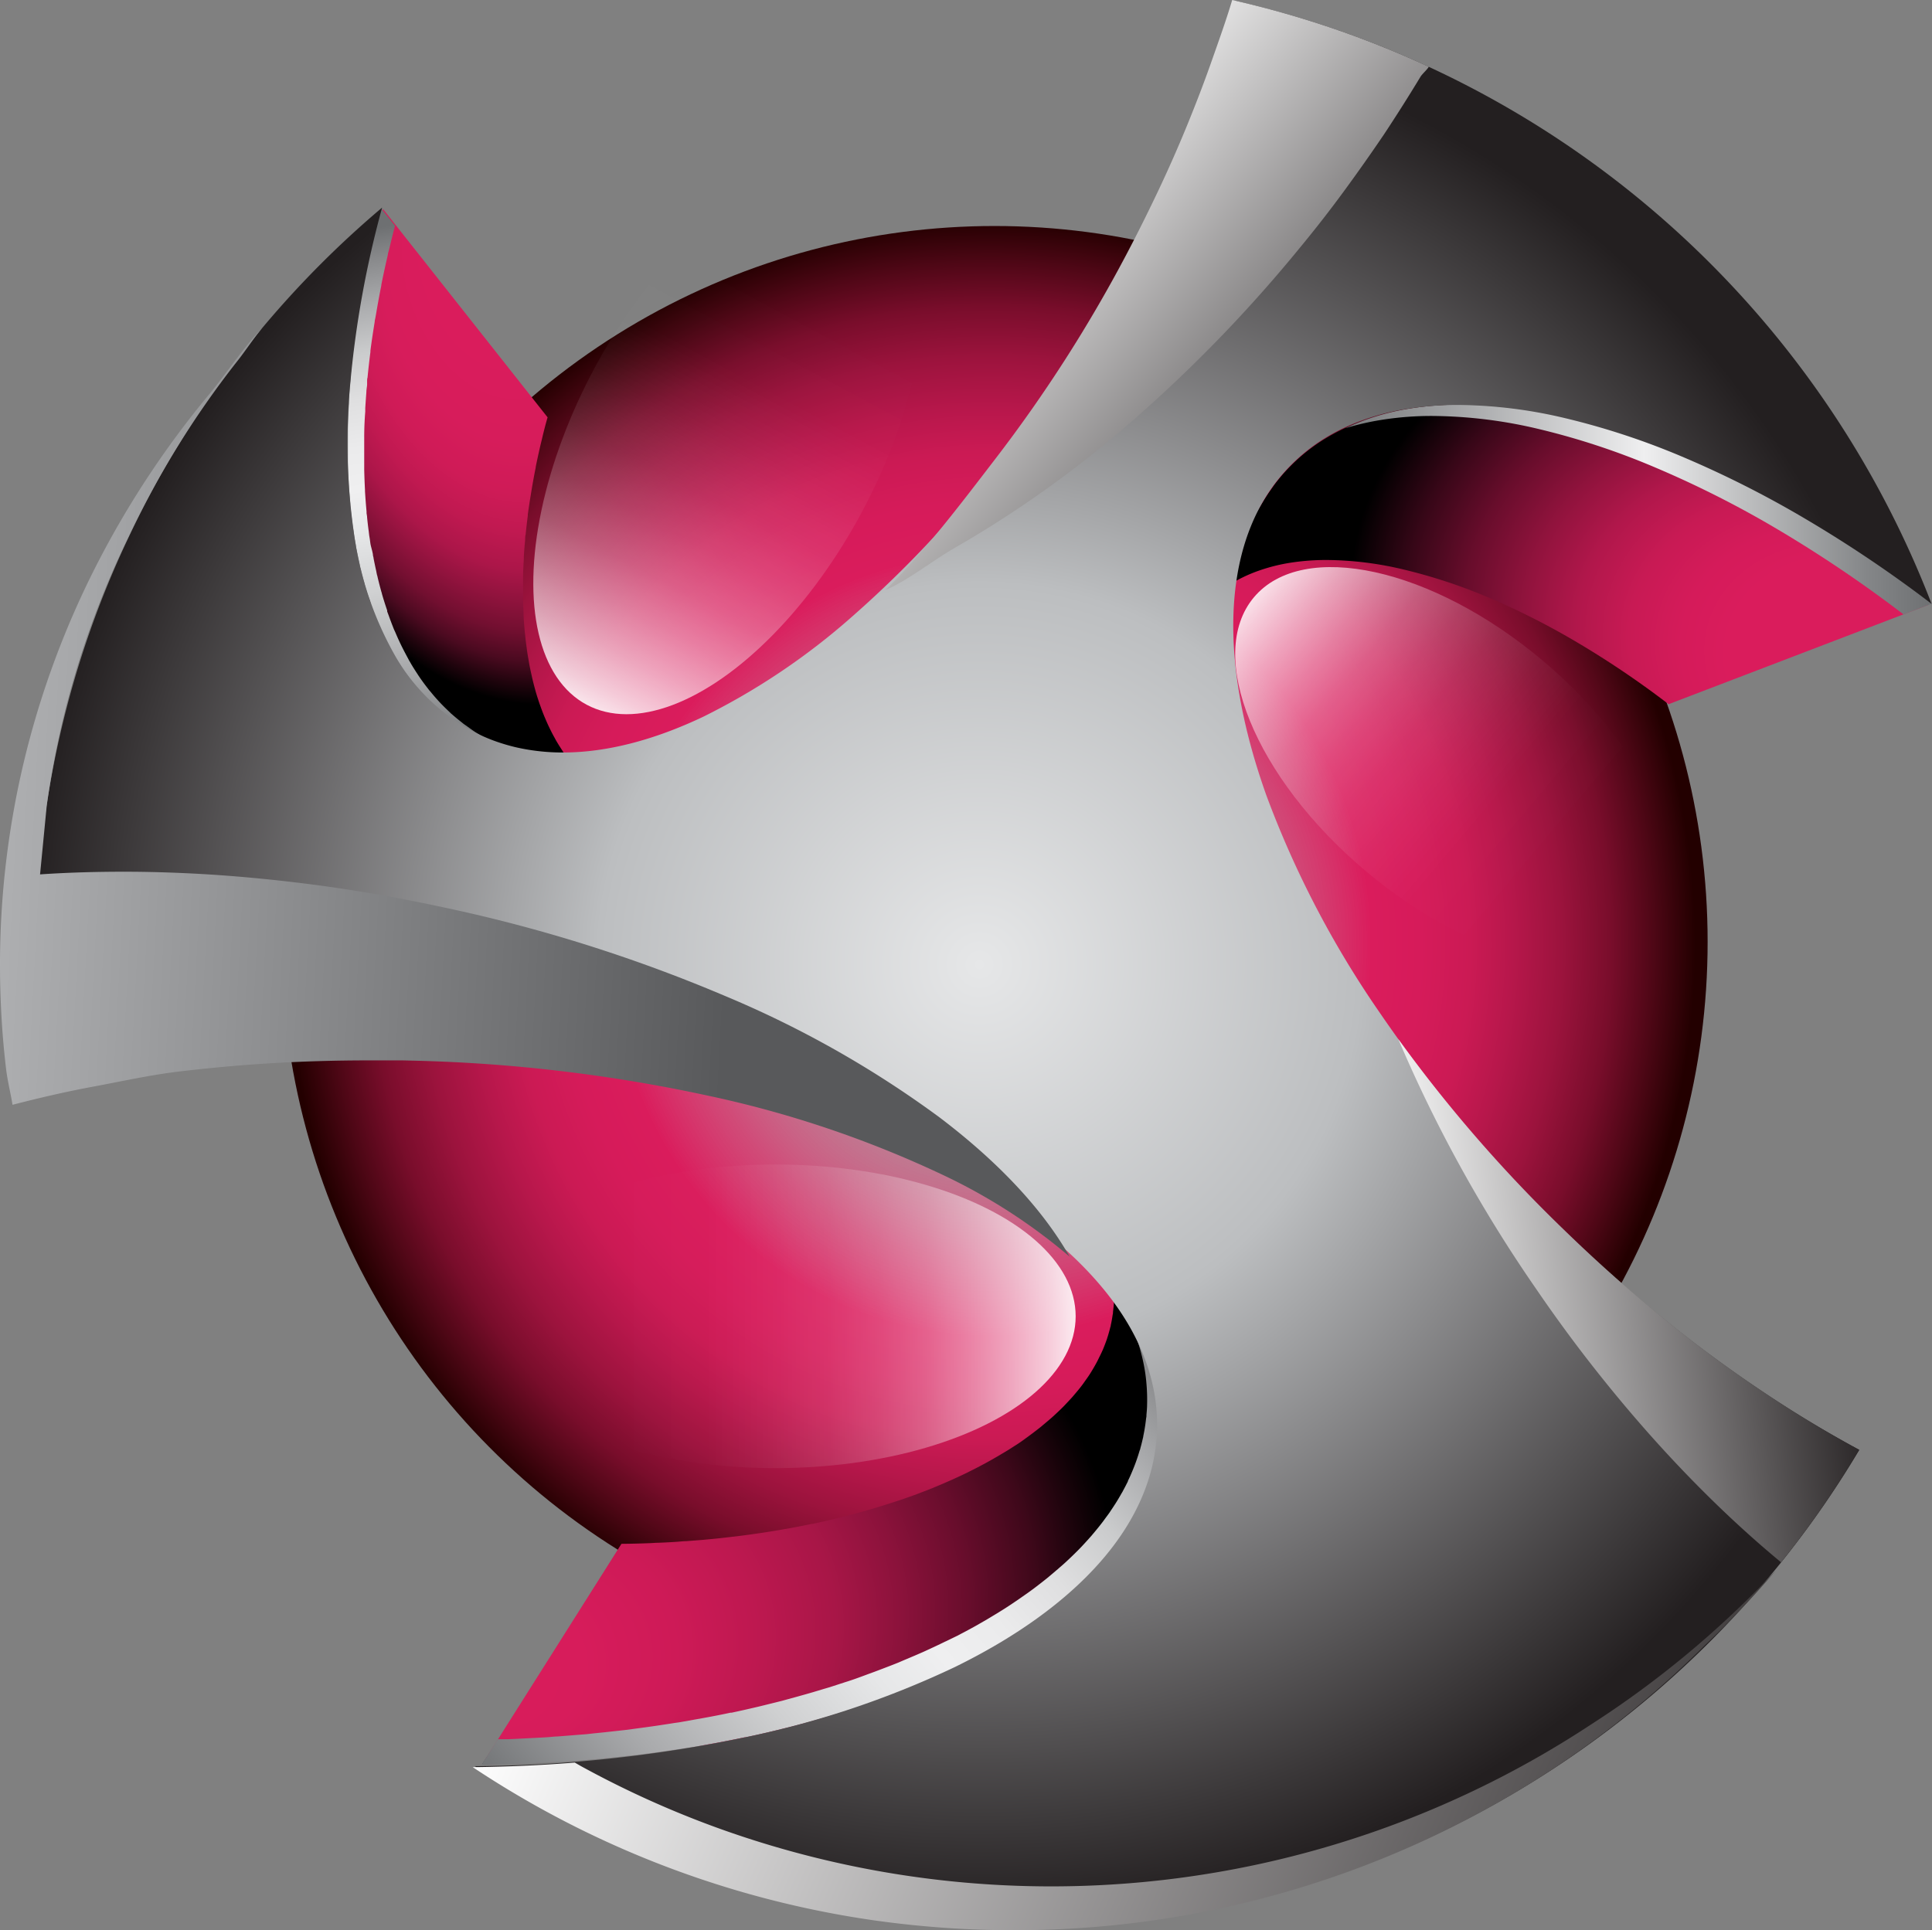 <svg xmlns="http://www.w3.org/2000/svg" xmlns:xlink="http://www.w3.org/1999/xlink" viewBox="0 0 333.23 333.03"><rect x="0" y="0" width="333.23" height="333.03" fill="#808080" stroke="none"/><defs><style>.cls-1{fill:none;}.cls-2{fill:url(#radial-gradient);}.cls-3{isolation:isolate;}.cls-4{clip-path:url(#clip-path);}.cls-5{fill:#333;}.cls-6{fill:url(#radial-gradient-2);}.cls-7{fill:url(#linear-gradient);}.cls-8{fill:url(#linear-gradient-2);}.cls-9{fill:url(#linear-gradient-3);}.cls-10{fill:url(#radial-gradient-3);}.cls-11{fill:url(#linear-gradient-4);}.cls-12{fill:url(#radial-gradient-4);}.cls-13{fill:url(#radial-gradient-5);}.cls-14{fill:url(#linear-gradient-5);}.cls-15{fill:url(#radial-gradient-6);}.cls-16{fill:url(#linear-gradient-6);}.cls-17{fill:url(#radial-gradient-7);}.cls-18{fill:url(#White_Black);}.cls-19{fill:url(#linear-gradient-7);}.cls-20{fill:url(#White_Black-2);}.cls-21{fill:url(#White_Black-3);}</style><radialGradient id="radial-gradient" cx="180.41" cy="139.62" r="121.47" gradientTransform="translate(-9.47 19.18) scale(1 1.03)" gradientUnits="userSpaceOnUse"><stop offset="0" stop-color="#fff" stop-opacity="0"/><stop offset="0.2" stop-color="#f0a5be" stop-opacity="0.4"/><stop offset="0.43" stop-color="#e04378" stop-opacity="0.83"/><stop offset="0.54" stop-color="#da1c5c"/><stop offset="0.61" stop-color="#d61b5a"/><stop offset="0.68" stop-color="#cb1a54"/><stop offset="0.74" stop-color="#b7174b"/><stop offset="0.81" stop-color="#9c133d"/><stop offset="0.88" stop-color="#790d2b"/><stop offset="0.94" stop-color="#4f0716"/><stop offset="1" stop-color="#230000"/></radialGradient><clipPath id="clip-path"><path class="cls-1" d="M245.34,205.83l-40.79-22.69.38.21.38.21.38.21.38.2,41.36,23-.52-.29-.52-.28-.53-.29Z"/></clipPath><radialGradient id="radial-gradient-2" cx="64.35" cy="93.59" r="0" gradientUnits="userSpaceOnUse"><stop offset="0" stop-color="#da1c5c"/><stop offset="0.11" stop-color="#d51b5a"/><stop offset="0.24" stop-color="#c51953"/><stop offset="0.4" stop-color="#ab1648"/><stop offset="0.56" stop-color="#871139"/><stop offset="0.73" stop-color="#580b25"/><stop offset="0.91" stop-color="#20040e"/><stop offset="1"/></radialGradient><linearGradient id="linear-gradient" x1="219.83" y1="69.23" x2="360.96" y2="69.23" gradientTransform="matrix(0, 0.64, -0.61, 0, 293.84, -55.67)" gradientUnits="userSpaceOnUse"><stop offset="0" stop-color="#fff" stop-opacity="0.9"/><stop offset="0.04" stop-color="#fff" stop-opacity="0.78"/><stop offset="0.11" stop-color="#fff" stop-opacity="0.6"/><stop offset="0.18" stop-color="#fff" stop-opacity="0.44"/><stop offset="0.25" stop-color="#fff" stop-opacity="0.3"/><stop offset="0.33" stop-color="#fff" stop-opacity="0.19"/><stop offset="0.41" stop-color="#fff" stop-opacity="0.11"/><stop offset="0.51" stop-color="#fff" stop-opacity="0.05"/><stop offset="0.61" stop-color="#fff" stop-opacity="0.01"/><stop offset="0.77" stop-color="#fff" stop-opacity="0"/></linearGradient><linearGradient id="linear-gradient-2" x1="-55.64" y1="500.8" x2="85.48" y2="500.8" gradientTransform="translate(144.71 563.35) rotate(180) scale(0.73 0.67)" xlink:href="#linear-gradient"/><linearGradient id="linear-gradient-3" x1="198.82" y1="795.91" x2="339.94" y2="795.91" gradientTransform="translate(-72 -458.47) scale(0.73 0.67)" xlink:href="#linear-gradient"/><radialGradient id="radial-gradient-3" cx="289.11" cy="103.61" fx="334.444" fy="115.206" r="56.3" gradientTransform="translate(12.44 -19.61) rotate(6.67) scale(1 0.87)" gradientUnits="userSpaceOnUse"><stop offset="0.35" stop-color="#da1c5c"/><stop offset="0.43" stop-color="#d51b5a"/><stop offset="0.52" stop-color="#c81a54"/><stop offset="0.61" stop-color="#b1174b"/><stop offset="0.7" stop-color="#91133d"/><stop offset="0.8" stop-color="#690d2c"/><stop offset="0.9" stop-color="#380718"/><stop offset="1"/></radialGradient><linearGradient id="linear-gradient-4" x1="232.05" y1="87.95" x2="333.23" y2="87.95" gradientUnits="userSpaceOnUse"><stop offset="0" stop-color="#77797b"/><stop offset="0.51" stop-color="#efeff0"/><stop offset="0.68" stop-color="#bebfc0"/><stop offset="0.89" stop-color="#848688"/><stop offset="1" stop-color="#6e7072"/></linearGradient><radialGradient id="radial-gradient-4" cx="60.52" cy="92.82" r="0" xlink:href="#radial-gradient-2"/><radialGradient id="radial-gradient-5" cx="83.09" cy="64.56" fx="106.203" fy="81.637" r="58.78" gradientTransform="matrix(-0.33, -0.95, 0.64, -0.22, 68.75, 157.36)" gradientUnits="userSpaceOnUse"><stop offset="0.28" stop-color="#da1c5c"/><stop offset="0.45" stop-color="#d71c5b"/><stop offset="0.56" stop-color="#cf1b57"/><stop offset="0.64" stop-color="#c11951"/><stop offset="0.72" stop-color="#ac1649"/><stop offset="0.78" stop-color="#92133e"/><stop offset="0.85" stop-color="#720f30"/><stop offset="0.91" stop-color="#4b0a20"/><stop offset="0.96" stop-color="#20040d"/><stop offset="1"/></radialGradient><linearGradient id="linear-gradient-5" x1="75.52" y1="128.82" x2="60.33" y2="40.1" gradientUnits="userSpaceOnUse"><stop offset="0" stop-color="#77797b"/><stop offset="0.16" stop-color="#a9aaac"/><stop offset="0.31" stop-color="#cfd0d1"/><stop offset="0.43" stop-color="#e6e7e8"/><stop offset="0.51" stop-color="#efeff0"/><stop offset="0.59" stop-color="#ebebec"/><stop offset="0.68" stop-color="#dfdfe0"/><stop offset="0.77" stop-color="#cacbcc"/><stop offset="0.85" stop-color="#adaeb0"/><stop offset="0.94" stop-color="#898a8c"/><stop offset="1" stop-color="#6e7072"/></linearGradient><radialGradient id="radial-gradient-6" cx="133.53" cy="273.27" fx="77.612" fy="291.279" r="58.75" gradientUnits="userSpaceOnUse"><stop offset="0" stop-color="#da1c5c"/><stop offset="0.2" stop-color="#d71c5b"/><stop offset="0.34" stop-color="#ce1a57"/><stop offset="0.46" stop-color="#be1850"/><stop offset="0.58" stop-color="#a81647"/><stop offset="0.68" stop-color="#8b123b"/><stop offset="0.78" stop-color="#680d2c"/><stop offset="0.88" stop-color="#3e081a"/><stop offset="0.97" stop-color="#0f0206"/><stop offset="1"/></radialGradient><linearGradient id="linear-gradient-6" x1="97.8" y1="319.43" x2="204.01" y2="229.3" xlink:href="#linear-gradient-5"/><radialGradient id="radial-gradient-7" cx="170.08" cy="166.42" r="164.55" gradientTransform="translate(-1.14)" gradientUnits="userSpaceOnUse"><stop offset="0" stop-color="#e6e7e8"/><stop offset="0.4" stop-color="#bcbec0"/><stop offset="1" stop-color="#231f20"/></radialGradient><linearGradient id="White_Black" x1="169.28" y1="31.23" x2="240.99" y2="91.5" gradientUnits="userSpaceOnUse"><stop offset="0" stop-color="#fff"/><stop offset="1" stop-color="#231f20"/></linearGradient><linearGradient id="linear-gradient-7" x1="127.13" y1="137.33" x2="-56.98" y2="127.58" gradientUnits="userSpaceOnUse"><stop offset="0" stop-color="#58595b"/><stop offset="0.97" stop-color="#d2d3d5"/></linearGradient><linearGradient id="White_Black-2" x1="241.67" y1="228.35" x2="320.54" y2="218.78" xlink:href="#White_Black"/><linearGradient id="White_Black-3" x1="103.96" y1="250.29" x2="310.14" y2="339.74" xlink:href="#White_Black"/></defs><g id="Layer_2" data-name="Layer 2"><g id="Layer_1-2" data-name="Layer 1"><ellipse class="cls-2" cx="171.53" cy="162.49" rx="123" ry="123.5"/><g class="cls-3"><g class="cls-4"><g class="cls-3"><path class="cls-5" d="M245.34,205.83l-40.79-22.69.38.21.38.21.38.21.38.2,41.36,23-.52-.29-.52-.28-.53-.29-.52-.29"/></g></g></g><polygon class="cls-6" points="64.35 93.59 64.35 93.59 64.35 93.59 64.35 93.59"/><ellipse class="cls-7" cx="252.53" cy="131.49" rx="23.87" ry="45.43" transform="matrix(0.64, -0.76, 0.76, 0.64, -10.74, 239.88)"/><ellipse class="cls-8" cx="133.77" cy="227.09" rx="51.76" ry="26.19"/><ellipse class="cls-9" cx="125.6" cy="75.94" rx="51.76" ry="26.19" transform="translate(-0.62 150.85) rotate(-61.85)"/><path class="cls-10" d="M311,89.72A175.72,175.72,0,0,0,289.69,79a125.65,125.65,0,0,0-20.12-6.64,81,81,0,0,0-18.26-2.27,54.86,54.86,0,0,0-8.56.64A43.39,43.39,0,0,0,235,72.63a34.81,34.81,0,0,0-6.81,3.28,31.05,31.05,0,0,0-5.76,4.65c-.43.43-.84.88-1.23,1.33s-.78.93-1.15,1.4-.71,1-1.05,1.47-.67,1-1,1.52l-13.27,22.1c.22-.37.46-.74.7-1.1s.51-.72.77-1.06.54-.69.83-1,.58-.65.89-1a23,23,0,0,1,4.18-3.37,25.58,25.58,0,0,1,4.94-2.37,30.7,30.7,0,0,1,5.61-1.41,40,40,0,0,1,6.21-.46,58.52,58.52,0,0,1,13.23,1.64,92.4,92.4,0,0,1,14.6,4.81,128.44,128.44,0,0,1,15.41,7.81,159,159,0,0,1,15.7,10.62l44.77-17.13A220,220,0,0,0,311,89.72Z"/><path class="cls-11" d="M238.52,72.4a54.86,54.86,0,0,1,8.56-.64A81,81,0,0,1,265.34,74a125.75,125.75,0,0,1,20.13,6.64,175.61,175.61,0,0,1,21.26,10.76A221.89,221.89,0,0,1,328.32,106l4.91-1.87a219.56,219.56,0,0,0-21.65-14.65,176.45,176.45,0,0,0-21.26-10.77,126.75,126.75,0,0,0-20.13-6.64,81.53,81.53,0,0,0-18.26-2.26,54.86,54.86,0,0,0-8.56.64,42.76,42.76,0,0,0-7.74,1.94,37.91,37.91,0,0,0-3.58,1.49A44.93,44.93,0,0,1,238.52,72.4Z"/><polygon class="cls-12" points="60.52 92.82 60.52 92.82 60.52 92.82 60.52 92.82"/><path class="cls-13" d="M106.52,137.88l-.29-.14-.29-.14-.29-.15c-.48-.26-1-.53-1.42-.82s-1-.69-1.53-1.06l-.44-.35c-.35-.28-.69-.55-1-.85-.17-.15-.34-.3-.5-.46s-.6-.57-.89-.87-.31-.33-.47-.5c-.3-.33-.59-.68-.87-1-.13-.15-.25-.29-.37-.45-.4-.5-.79-1-1.15-1.57l-.12-.19c-.32-.49-.64-1-.94-1.51-.11-.19-.21-.39-.32-.59-.23-.4-.44-.81-.65-1.23l-.33-.68c-.2-.42-.39-.85-.57-1.28-.1-.23-.2-.46-.29-.69-.19-.46-.36-.92-.53-1.39-.07-.21-.15-.41-.22-.62-.23-.68-.45-1.37-.66-2.08a2.68,2.68,0,0,0-.07-.27c-.17-.63-.34-1.26-.49-1.91-.06-.25-.11-.51-.17-.77-.11-.49-.22-1-.32-1.51l-.15-.87c-.09-.52-.18-1-.26-1.57l-.12-.89c-.08-.57-.15-1.15-.21-1.73,0-.26-.06-.52-.08-.78-.08-.85-.15-1.7-.2-2.57a1.09,1.09,0,0,0,0-.18c0-.81-.07-1.64-.09-2.47,0-.24,0-.48,0-.72,0-.84,0-1.68,0-2.53,0-.28,0-.55,0-.82,0-1,.06-2.12.13-3.2l0-.46c.06-1,.14-1.91.23-2.88,0-.3,0-.61.08-.91.11-1.06.23-2.13.37-3.21a1.36,1.36,0,0,0,0-.2c.16-1.19.35-2.4.55-3.62l.15-.91c.2-1.19.42-2.4.67-3.62,0,0,0-.06,0-.1.25-1.24.53-2.5.82-3.77.08-.31.15-.63.23-.94.3-1.28.62-2.56,1-3.85L66.06,36.06c-.48,1.78-.92,3.54-1.34,5.3,0,.22-.11.44-.17.66s-.09.43-.14.64c-.4,1.75-.79,3.49-1.13,5.2v0s0,.07,0,.1c-.34,1.69-.64,3.35-.92,5,0,.21-.09.43-.12.65s-.06.4-.09.6c-.28,1.68-.54,3.35-.75,5v0a1.49,1.49,0,0,0,0,.21c-.2,1.5-.36,3-.51,4.44,0,.2,0,.4-.07.6s0,.44,0,.65c0,.43-.09.85-.12,1.27-.08.92-.14,1.82-.2,2.71,0,.17,0,.34,0,.5a.66.66,0,0,0,0,.14c-.09,1.49-.14,3-.18,4.41,0,.14,0,.29,0,.44v.68c0,1.18,0,2.34,0,3.5,0,.22,0,.44,0,.66s0,.22,0,.33c0,1.15.07,2.29.13,3.42a1.48,1.48,0,0,1,0,.21v0c.07,1.2.16,2.38.27,3.55a2.45,2.45,0,0,1,0,.27c0,.27.07.53.1.8.08.81.17,1.6.28,2.39L61,91c0,.24.08.46.11.7s.1.73.16,1.08.13.73.2,1.09.07.48.11.72h0c0,.16.07.31.1.47.14.71.28,1.41.44,2.1.06.26.1.53.16.79,0,.09,0,.17.07.25.21.9.44,1.78.68,2.65l.09.33v0c.28,1,.59,1.93.91,2.87,0,.06,0,.12.05.18.08.23.17.44.25.67.24.64.47,1.29.72,1.91,0,.12.09.25.14.37l.27.59c.25.6.51,1.19.78,1.76.15.32.3.63.46,1,.29.57.59,1.14.89,1.69.11.19.21.4.31.59l.14.22.17.31c.36.61.74,1.2,1.12,1.78.06.08.11.17.17.26.5.75,1,1.47,1.58,2.17l.12.16c.12.16.26.3.39.46.4.48.8.95,1.21,1.41l.65.69c.4.41.81.82,1.22,1.21.14.12.26.26.4.39l.29.24c.46.41.93.79,1.41,1.17.2.16.39.33.6.48.69.51,1.39,1,2.12,1.46l0,0,.48.29.48.28.48.27.49.27.4.2.39.2.4.19.4.19L106.81,138Z"/><path class="cls-14" d="M83.14,127c-.16-.09-.32-.18-.47-.28l-.48-.29,0,0c-.73-.46-1.43-1-2.12-1.47-.21-.15-.4-.32-.61-.48-.47-.37-.94-.76-1.4-1.16-.09-.09-.2-.16-.29-.25s-.26-.26-.4-.39c-.41-.39-.82-.79-1.22-1.2-.22-.23-.44-.46-.65-.7-.41-.45-.82-.92-1.21-1.41-.13-.15-.27-.3-.39-.46l-.12-.16c-.55-.7-1.08-1.42-1.58-2.17-.06-.08-.11-.17-.17-.26-.38-.58-.76-1.17-1.12-1.78l-.17-.3a1.64,1.64,0,0,0-.14-.22c-.1-.19-.2-.4-.31-.59-.3-.56-.6-1.12-.89-1.7-.16-.31-.31-.63-.46-.94-.27-.58-.53-1.17-.78-1.76-.09-.2-.19-.39-.27-.6l-.14-.36q-.37-.94-.72-1.92l-.25-.66c0-.06,0-.12,0-.18-.32-.94-.63-1.9-.91-2.88v0c0-.11-.06-.23-.09-.33-.24-.87-.47-1.75-.68-2.65,0-.09-.05-.17-.07-.25-.06-.26-.11-.53-.16-.79-.16-.7-.3-1.39-.44-2.1,0-.16-.07-.32-.1-.48h0c0-.23-.07-.48-.12-.71S64,94.33,63.93,94s-.1-.73-.16-1.09-.08-.46-.11-.7l-.06-.53c-.11-.78-.2-1.58-.28-2.38,0-.27-.07-.53-.1-.8a2.64,2.64,0,0,0,0-.28q-.16-1.74-.27-3.54v0a1.62,1.62,0,0,0,0-.22c-.06-1.12-.1-2.26-.13-3.42,0-.11,0-.21,0-.32s0-.45,0-.67c0-1.15,0-2.32,0-3.5v-.67c0-.15,0-.3,0-.45q0-2.18.18-4.41v-.13c0-.17,0-.34,0-.5.06-.9.12-1.8.19-2.71,0-.42.09-.85.13-1.27,0-.22,0-.43,0-.65s0-.41.07-.61c.14-1.46.31-2.94.5-4.43l0-.22v0c.21-1.65.47-3.32.74-5,0-.2.06-.4.1-.6s.08-.43.12-.65c.28-1.65.58-3.32.92-5,0,0,0-.07,0-.11v0c.34-1.72.73-3.46,1.13-5.2,0-.22.09-.43.14-.64s.12-.45.17-.67c.29-1.22.6-2.45.92-3.68l-2.39-3c-.48,1.78-.92,3.54-1.34,5.3-.05.22-.11.44-.17.66s-.09.43-.14.65c-.4,1.74-.79,3.48-1.13,5.19v0s0,.07,0,.1c-.34,1.69-.64,3.35-.92,5,0,.21-.09.43-.12.65s-.06.4-.09.6c-.28,1.68-.53,3.35-.75,5v0c0,.07,0,.14,0,.22-.2,1.49-.36,3-.51,4.43,0,.2,0,.4-.07.6s0,.44,0,.65c0,.43-.09.85-.12,1.27-.08.92-.14,1.82-.19,2.71,0,.17,0,.34,0,.5a.66.66,0,0,0,0,.14c-.09,1.49-.14,3-.18,4.41,0,.14,0,.3,0,.44s0,.45,0,.68c0,1.18,0,2.34,0,3.5,0,.22,0,.44,0,.66s0,.22,0,.33c0,1.15.07,2.29.13,3.42a1.48,1.48,0,0,1,0,.21v0c.07,1.2.17,2.38.27,3.55l0,.27c0,.27.06.53.09.8.08.81.18,1.6.28,2.39l.06.53.12.7c.05.36.09.73.15,1.08s.13.73.2,1.09.07.48.11.72h0c0,.16.07.31.1.48.14.7.29,1.4.44,2.09.06.26.1.53.16.79,0,.09,0,.17.07.25.21.9.44,1.78.69,2.65,0,.11,0,.22.08.33v0c.28,1,.59,1.93.91,2.87,0,.06,0,.12,0,.18.08.23.17.44.25.67.24.64.47,1.29.73,1.91,0,.12.08.25.13.37l.27.59c.25.6.51,1.19.78,1.76.15.32.31.63.46,1,.29.57.59,1.14.89,1.69.11.19.21.4.32.59s.09.15.13.22l.17.31c.36.61.74,1.2,1.13,1.78l.16.26c.5.75,1,1.47,1.58,2.17l.12.16c.12.16.26.3.39.46.4.48.8.95,1.21,1.41.21.24.43.46.65.69.4.41.81.82,1.22,1.21.14.12.26.26.4.39l.29.24c.46.41.93.79,1.41,1.17.2.16.4.33.6.48.69.52,1.39,1,2.12,1.46l0,0,.48.29.48.28.48.27.49.27.4.2.39.2.4.19.4.19.53.24Z"/><path class="cls-15" d="M197,259.65c.27-.55.51-1.1.74-1.65l.21-.5c.16-.4.31-.8.46-1.2.06-.19.13-.37.19-.56.15-.43.28-.86.41-1.29,0-.14.09-.28.13-.41.16-.57.3-1.14.43-1.71,0-.13,0-.26.08-.4.09-.44.18-.89.25-1.34L200,250c.06-.42.11-.83.16-1.25,0-.18,0-.36.05-.53,0-.59.09-1.18.11-1.77a32,32,0,0,0-.53-6.68c-.21-1.11-.48-2.2-.8-3.29a33.77,33.77,0,0,0-1.14-3.24l-7.51-18.44c.31.78.59,1.56.82,2.35a22.29,22.29,0,0,1,.58,2.38c.15.8.26,1.6.33,2.41s.08,1.62.06,2.44c0,.65-.08,1.3-.16,1.94,0,.15,0,.3-.05.45-.09.63-.2,1.26-.34,1.88,0,.08,0,.16-.05.23-.14.57-.3,1.14-.47,1.7-.05.13-.09.27-.13.41-.21.6-.44,1.21-.69,1.81l-.15.33c-.23.53-.49,1-.76,1.58l-.18.34c-.31.58-.65,1.16-1,1.73l-.24.38c-.34.52-.7,1-1.08,1.55-.06.07-.11.15-.17.23-.42.56-.88,1.11-1.35,1.66l-.33.39c-.48.54-1,1.08-1.49,1.6l0,0c-.53.54-1.1,1.07-1.67,1.6l-.41.37c-.58.51-1.18,1-1.8,1.53l-.2.16c-.58.46-1.18.92-1.79,1.37l-.45.33c-.67.49-1.36,1-2.06,1.43l-.38.24c-.64.42-1.29.82-2,1.23l-.45.27c-.75.44-1.52.88-2.31,1.31l-.51.27c-.72.39-1.46.77-2.21,1.14l-.37.19c-.84.41-1.7.81-2.57,1.2l-.61.27c-.85.38-1.71.75-2.6,1.11l-.15.07c-.92.37-1.86.73-2.82,1.09l-.67.25c-1,.35-1.93.69-2.92,1l-.25.08c-.87.29-1.75.57-2.65.84l-1.25.38c-.69.2-1.38.4-2.09.59l-1.25.34c-.77.21-1.54.4-2.32.59l-1.09.27c-1.15.27-2.31.54-3.49.79l-.13,0c-1.13.24-2.28.47-3.44.68l-1.19.21c-.82.15-1.65.29-2.48.42l-1.4.22-2.37.34-1.46.19-1.94.23c-.91.11-1.83.21-2.75.3l-1.81.17-2.84.22c-.59,0-1.17.09-1.76.12-1,.07-2.09.12-3.14.16-.51,0-1,.06-1.53.07-1.56.06-3.14.1-4.72.11l-24,38c2.19,0,4.36-.08,6.52-.16h.42l1.67-.08c1.46-.06,2.9-.13,4.34-.22l.81,0,1.62-.13c1.31-.09,2.62-.2,3.92-.31l1.16-.09,1.33-.14,3.79-.41,1.45-.16,1.24-.16,2-.26c1.1-.15,2.19-.31,3.28-.48l1.92-.29,1-.15L122,301l1.63-.28c1.6-.3,3.18-.61,4.74-.94l.18,0h0c1.62-.34,3.21-.7,4.79-1.08l1.5-.37c.79-.2,1.6-.38,2.38-.59l.83-.22,1.72-.48c1-.26,1.94-.54,2.89-.82l1.72-.51,1.1-.33,2.55-.83.35-.11q2-.69,4-1.41l.93-.34c1.32-.5,2.62-1,3.89-1.51l.22-.09c1.21-.5,2.4-1,3.58-1.53l.83-.37c1.21-.54,2.39-1.1,3.55-1.66l.14-.07c.7-.34,1.38-.69,2.06-1l.09,0,.35-.19,1.79-1,.71-.39,1.51-.86.68-.39,1.84-1.12.22-.14c.68-.42,1.34-.84,2-1.28l.56-.38c.47-.31.93-.63,1.38-.94l.63-.45,1.37-1,.47-.34c.59-.46,1.18-.91,1.74-1.37l.35-.29,1.33-1.12.23-.2.3-.27,1.13-1,.48-.45c.48-.45.94-.9,1.39-1.36l.11-.1c.48-.49,1-1,1.4-1.49.14-.14.27-.29.4-.44l.58-.65.37-.44.42-.5q.48-.58.93-1.17l.3-.39c.39-.51.77-1,1.13-1.55l.23-.35c.28-.41.55-.83.82-1.24l.32-.53c.23-.38.45-.76.67-1.14l.19-.33.09-.17c.28-.52.55-1,.81-1.57Z"/><path class="cls-16" d="M200.15,243.21a31.14,31.14,0,0,0-.45-3.32,32.14,32.14,0,0,0-.8-3.29,33.59,33.59,0,0,0-1.14-3.23l-7.51-18.45c.32.78.59,1.56.83,2.35s.43,1.58.58,2.38c0,.18.05.35.08.53l3.64,8.93a32.84,32.84,0,0,1,1.14,3.24c.32,1.09.59,2.18.8,3.28a28.62,28.62,0,0,1,.44,3.33,31.28,31.28,0,0,1,.09,3.36c0,.59-.06,1.18-.11,1.76,0,.18,0,.36-.05.54-.05.42-.1.83-.16,1.25l-.09.57c-.07.45-.16.89-.25,1.34,0,.13-.05.27-.08.4-.13.57-.27,1.14-.43,1.7,0,.14-.09.28-.13.42-.13.43-.26.86-.41,1.29-.06.19-.13.37-.19.55-.15.41-.3.81-.46,1.2l-.21.51c-.23.55-.47,1.1-.74,1.64l0,.07c-.26.52-.53,1.05-.81,1.56l-.09.18-.19.32c-.22.39-.44.77-.67,1.15l-.32.52c-.27.42-.54.84-.82,1.25-.08.11-.15.23-.23.35-.36.52-.74,1-1.13,1.55l-.3.39c-.3.39-.61.78-.93,1.16l-.42.51c-.13.14-.24.29-.37.44l-.58.65-.4.44c-.45.5-.92,1-1.4,1.48l-.11.11c-.45.45-.91.9-1.39,1.35l-.48.45c-.37.35-.75.68-1.13,1l-.3.27a2.11,2.11,0,0,1-.23.19c-.43.38-.88.75-1.33,1.13l-.34.28c-.57.46-1.16.92-1.75,1.37l-.46.35c-.46.34-.91.68-1.38,1l-.63.44c-.45.32-.91.64-1.38.95l-.56.38c-.65.43-1.31.86-2,1.28l-.22.14-1.84,1.11-.67.39-1.52.87-.71.39c-.59.32-1.18.64-1.79.95l-.35.19-.09.05-2.06,1-.14.06c-1.16.57-2.34,1.12-3.54,1.67l-.84.37c-1.18.52-2.37,1-3.58,1.53l-.22.09c-1.27.51-2.57,1-3.89,1.5l-.93.34c-1.32.49-2.66,1-4,1.42l-.35.11-2.55.83-1.09.32-1.73.52c-.95.28-1.92.55-2.89.82l-1.72.47-.83.23-2.38.59-1.5.37c-1.58.37-3.17.74-4.79,1.08h0l-.18,0q-2.34.5-4.74.93l-1.63.29-2.47.44-1,.14c-.63.11-1.28.2-1.92.3-1.09.17-2.18.32-3.28.47l-2,.27-1.24.16-1.45.16c-1.26.14-2.52.28-3.79.4l-1.33.15-1.16.09-3.92.31c-.54,0-1.07.09-1.62.12l-.81.05-4.33.22-1.68.08h-.42l-1.37,0-2.77,4.38c2.19,0,4.36-.08,6.52-.15H90l1.68-.09c1.45-.06,2.9-.13,4.33-.22l.81,0,1.62-.13c1.32-.09,2.62-.19,3.92-.31l1.17-.09,1.32-.14c1.27-.13,2.54-.26,3.79-.41.48-.05,1-.09,1.46-.15l1.24-.17,2-.26,3.28-.47,1.93-.3,1-.15,2.47-.43,1.63-.29c1.6-.3,3.18-.61,4.74-.94l.18,0h0c1.62-.34,3.21-.7,4.79-1.08l1.5-.37c.8-.19,1.6-.38,2.38-.59l.83-.22,1.73-.47,2.88-.82,1.73-.52,1.09-.33,2.55-.83.35-.11c1.37-.45,2.7-.93,4-1.41l.92-.34c1.32-.49,2.62-1,3.9-1.51l.21-.09c1.22-.5,2.41-1,3.58-1.53l.84-.37c1.2-.54,2.39-1.09,3.54-1.66l.15-.07c.69-.34,1.38-.69,2.05-1l.09,0,.36-.19c.6-.32,1.19-.63,1.78-1l.71-.39L172,284l.67-.39c.62-.37,1.24-.74,1.84-1.12l.23-.13,2-1.28.57-.38,1.38-.95.62-.45c.47-.33.93-.67,1.38-1l.46-.35c.6-.45,1.18-.91,1.75-1.37l.34-.29c.46-.37.9-.74,1.34-1.12a2.11,2.11,0,0,1,.23-.19l.29-.27c.39-.34.76-.68,1.13-1l.48-.45c.48-.45.94-.9,1.4-1.36l.1-.1c.48-.49,1-1,1.41-1.49l.39-.44c.2-.21.39-.43.58-.64l.37-.45c.14-.17.29-.33.42-.5q.48-.58.93-1.17c.1-.13.21-.25.3-.38.39-.52.77-1,1.13-1.56.08-.11.16-.23.23-.35.29-.41.56-.82.82-1.24.11-.18.22-.35.32-.53.23-.38.46-.76.67-1.14l.19-.33a.91.91,0,0,0,.09-.17c.29-.52.56-1,.81-1.57l0-.06c.26-.55.5-1.1.74-1.65l.2-.5c.16-.4.31-.8.46-1.2.07-.18.13-.37.2-.55.14-.43.28-.87.41-1.3l.12-.41c.16-.57.3-1.13.43-1.7,0-.14.06-.27.08-.41.1-.44.18-.89.26-1.33,0-.2.06-.39.08-.58.06-.41.12-.83.16-1.25,0-.17,0-.35.05-.53,0-.59.09-1.17.11-1.77A31.41,31.41,0,0,0,200.15,243.21Z"/><path class="cls-17" d="M213.25.18a169,169,0,0,1,119.91,104,219.35,219.35,0,0,0-21.74-14.65,178,178,0,0,0-21.34-10.77,127.65,127.65,0,0,0-20.22-6.64,82,82,0,0,0-18.33-2.26,55.48,55.48,0,0,0-8.6.64,42.26,42.26,0,0,0-7.77,1.94,35,35,0,0,0-6.83,3.27,31.25,31.25,0,0,0-5.79,4.65c-6,6.1-9.12,14.35-9.72,24.07s1.35,20.88,5.61,32.81a169,169,0,0,0,19.44,37.31,241.7,241.7,0,0,0,31.73,37.58q6.19,6,12.56,11.41c4.23,3.6,8.51,7,12.8,10.17s8.6,6.14,12.89,8.88,8.59,5.25,12.84,7.54A169,169,0,0,1,175.2,332.66a171.2,171.2,0,0,1-25.37-1.88A168.65,168.65,0,0,1,81.89,304.7a234.54,234.54,0,0,0,45.64-4.78,159.61,159.61,0,0,0,37.18-12.33c10.59-5.19,19.18-11.37,25.19-18.27s9.42-14.54,9.66-22.62c.25-8.51-3-16.71-9.2-24.27S175.17,208,163.94,202.06a170.53,170.53,0,0,0-39.66-14.38,243.65,243.65,0,0,0-48.91-6.28l-1.92-.05-1.91,0-1.9,0h-1.9c-5.45,0-10.82.17-16.08.51s-10.4.83-15.41,1.48-9.9,1.44-14.63,2.39-9.3,2-13.69,3.24q-.45-3-.78-6.06t-.57-6.13c-.15-2.06-.26-4.12-.34-6.2s-.11-4.15-.11-6.25a168.13,168.13,0,0,1,4.2-37.45,166.07,166.07,0,0,1,12-34.5A167.85,167.85,0,0,1,41.14,61.67,169.76,169.76,0,0,1,65.91,35.81a173.36,173.36,0,0,0-5.5,30.4,109.64,109.64,0,0,0,.72,26.34,58.67,58.67,0,0,0,7,20.55,33.83,33.83,0,0,0,13.3,13,30.94,30.94,0,0,0,3.67,1.65,33.36,33.36,0,0,0,3.84,1.16,35.12,35.12,0,0,0,4,.68,35.63,35.63,0,0,0,4.16.23c7.53,0,15.7-2.14,24.16-6.15a117.1,117.1,0,0,0,25.84-17.41,190.54,190.54,0,0,0,25.33-27.09A245.46,245.46,0,0,0,195.08,44q2.94-5.53,5.54-11.07t4.88-11q2.28-5.5,4.21-10.94T213.25.18Z"/><path class="cls-18" d="M165,94.33a190.65,190.65,0,0,0,30.1-21.55,246.2,246.2,0,0,0,29.07-30q4-4.84,7.6-9.75t6.95-9.86Q242,18.21,245,13.25c.31-.51,1.15-1.22,1.44-1.73A170.68,170.68,0,0,0,212.53,0c-1.06,3.56-2.41,7.31-3.69,10.94s-2.69,7.27-4.19,10.93-3.13,7.35-4.86,11-3.58,7.38-5.53,11.07a246,246,0,0,1-22.55,35.18c-6.14,8-12.49,16.4-19,22.68C156.77,100.05,160.82,96.7,165,94.33Z"/><path class="cls-19" d="M8.05,139.09c.27-2,.58-3.93.93-5.89s.73-3.94,1.16-5.91A153.9,153.9,0,0,1,22.06,92.84,159.78,159.78,0,0,1,40.89,62.35c1.3-1.61,3-4.2,4.34-5.76C42.05,59.84,39,64.51,36.1,68A160.54,160.54,0,0,0,16.68,97.42,152.68,152.68,0,0,0,4.33,130.55a151.11,151.11,0,0,0-4.33,36q0,3,.12,6c.08,2,.19,4,.35,6s.35,3.93.58,5.88.8,4.24,1.11,6.17c4.53-1.17,9.13-2.25,14-3.15s9.72-2,14.89-2.61,10.47-1.1,15.89-1.42,11-.48,16.58-.48h2l2,0,2,0,2,.05a269.48,269.48,0,0,1,50.43,6,184.39,184.39,0,0,1,40.89,13.81,98.27,98.27,0,0,1,21.65,14c-4.68-8.23-12.37-16.4-22.47-24.05a178,178,0,0,0-37.14-21,264,264,0,0,0-48.14-15.16l-1.93-.41-1.92-.4-1.92-.38L68.93,155q-8.27-1.56-16.35-2.57t-15.89-1.53c-5.2-.33-10.3-.51-15.27-.51s-9.82.14-14.51.46"/><path class="cls-20" d="M295,233.73q-6.42-4.77-12.75-10.17t-12.5-11.4a246.76,246.76,0,0,1-28.57-32.89s0,0,0,0a242.24,242.24,0,0,0,23.71,43q4.85,7.11,10,13.66t10.48,12.49q5.34,5.94,10.83,11.25t11,9.86a169.66,169.66,0,0,0,13.46-19.4q-6.36-3.42-12.79-7.54T295,233.73Z"/><path class="cls-21" d="M274.34,297.56A169.17,169.17,0,0,1,123.4,315.22,167.42,167.42,0,0,1,100.77,305c-.55-.29-1.09-.61-1.63-.92q-8.61.69-17.6.79a168,168,0,0,0,68,26.25A171.23,171.23,0,0,0,174.89,333,168.56,168.56,0,0,0,294,283.9a166.75,166.75,0,0,0,12.32-13A168.69,168.69,0,0,1,274.34,297.56Z"/></g></g></svg>